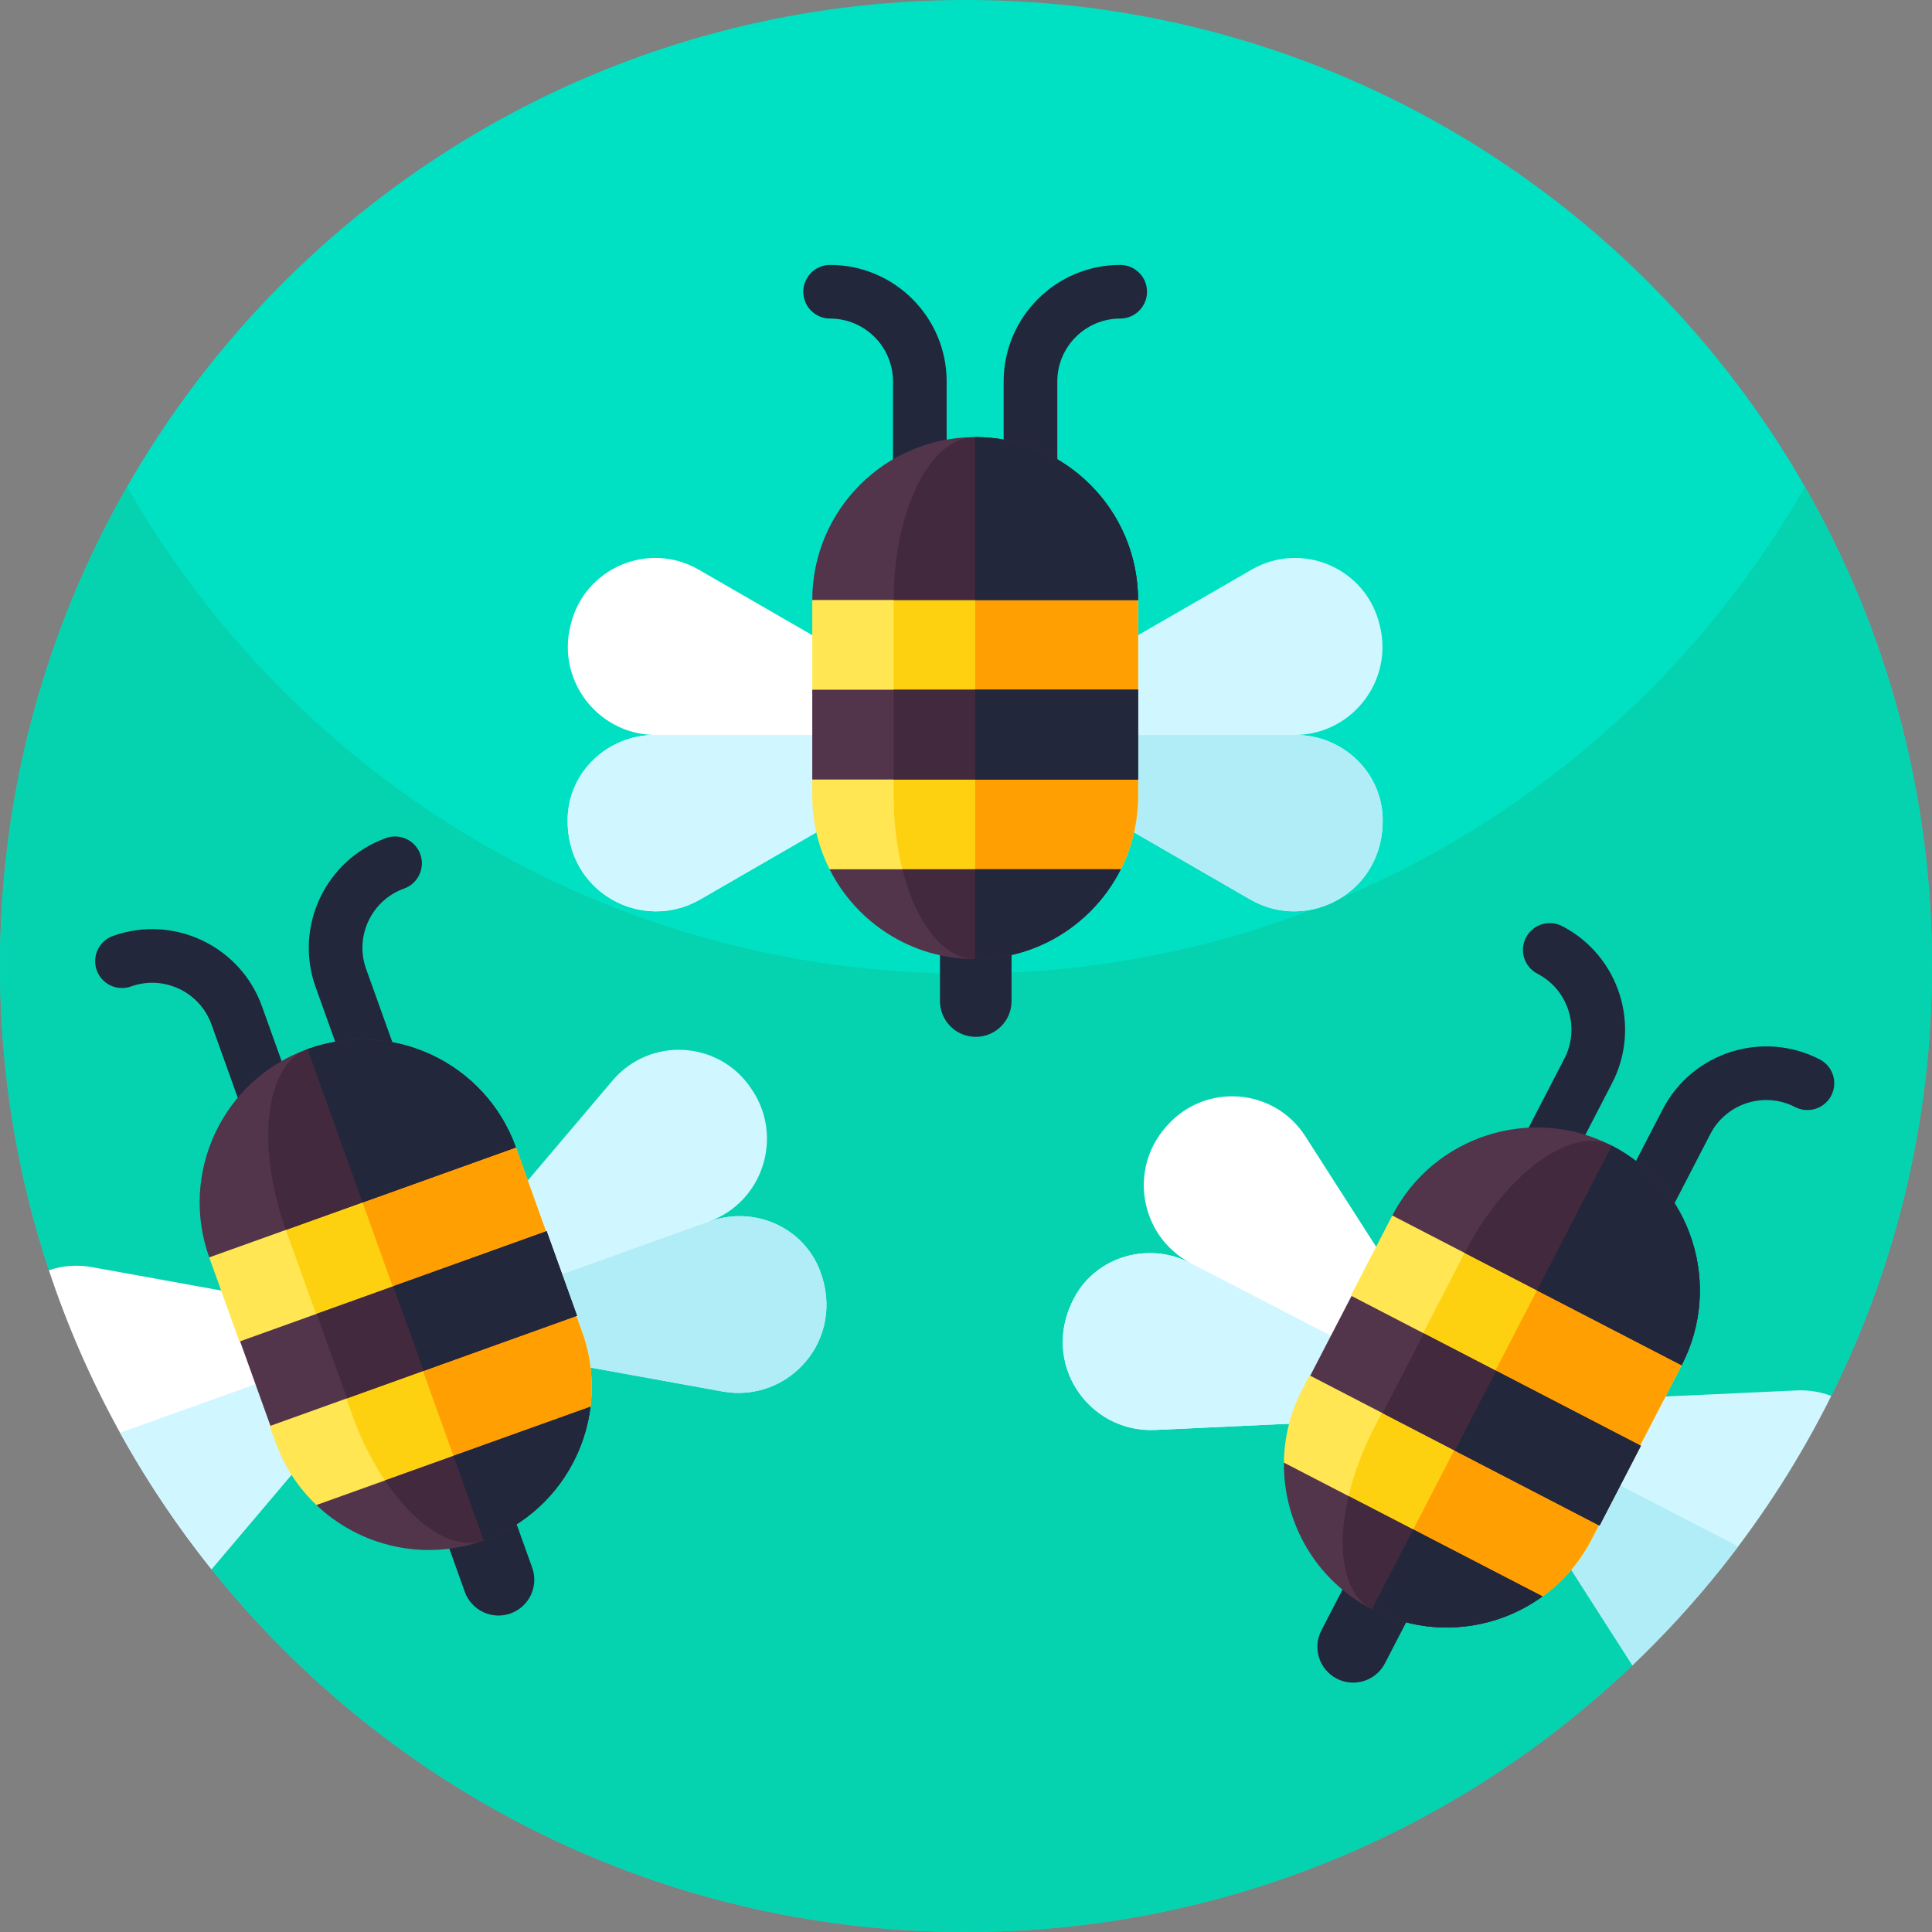 <svg id="Capa_1" enable-background="new 0 0 512 512" height="512" viewBox="0 0 512 512" width="512" xmlns="http://www.w3.org/2000/svg"><rect x="0" y="0" width="512" height="512" fill="#808080" stroke="none"/><g><path d="m512 256c0 40.94-9.61 79.63-26.7 113.94l-8.56 6.1c-22.09 15.74-37.76 38.92-44.13 65.28-45.94 43.79-108.14 70.68-176.61 70.68-80.91 0-153.05-37.54-199.96-96.14-.37-28.29-13.27-54.95-35.2-72.82l-7.88-6.41c-8.41-25.35-12.96-52.46-12.96-80.63 0-46.22 12.25-89.57 33.68-127 44.12-77.07 127.16-129 222.32-129s178.2 51.93 222.32 129c21.43 37.43 33.68 80.78 33.68 127z" fill="#00e1c3"/><path d="m512 256c0 40.94-9.61 79.63-26.7 113.94l-8.56 6.1c-22.09 15.74-37.76 38.92-44.13 65.28-45.94 43.79-108.14 70.68-176.61 70.68-80.9 0-153.05-37.54-199.96-96.14v-.01c-.37-28.29-13.27-54.94-35.2-72.81l-7.88-6.41c-8.41-25.35-12.96-52.46-12.96-80.63 0-46.22 12.25-89.57 33.68-127 44.12 77.07 127.16 129 222.32 129s178.2-51.93 222.32-129c21.43 37.43 33.68 80.78 33.68 127z" fill="#05d3b0"/><g><g><path d="m135.308 427.58c-4.931 1.768-10.362-.796-12.13-5.728l-11.455-31.948c-1.768-4.931.796-10.362 5.728-12.13 4.931-1.768 10.362.796 12.13 5.727l11.455 31.948c1.768 4.932-.797 10.363-5.728 12.131z" fill="#22273b"/><g><g fill="#22273b"><path d="m82.28 323.6c-3.696 1.325-7.766-.597-9.091-4.293l-17.146-47.82c-3.102-8.651-12.664-13.166-21.316-10.064-3.696 1.325-7.766-.597-9.091-4.293s.597-7.766 4.293-9.091c16.032-5.748 33.75 2.618 39.498 18.649l17.146 47.821c1.324 3.695-.598 7.766-4.293 9.091z"/><path d="m109.882 313.703c-3.696 1.325-7.766-.597-9.091-4.293l-17.146-47.82c-5.748-16.031 2.618-33.75 18.65-39.498 3.696-1.325 7.766.597 9.091 4.293s-.597 7.766-4.293 9.091c-8.652 3.102-13.167 12.664-10.065 21.315l17.146 47.82c1.325 3.697-.597 7.767-4.292 9.092z"/></g><g><path d="m79.76 387.85-23.72 28.01c-18.73-23.4-33.44-50.16-43.08-79.23 3.53-1.2 7.42-1.55 11.43-.82l39.26 7.11c6.17 1.11 11.26 5.44 13.38 11.33l5.86 16.35c2.12 5.9.93 12.48-3.13 17.25z" fill="#fff"/><path d="m79.76 387.85-23.72 28.01c-9.05-11.31-17.16-23.4-24.22-36.16l48.14-17.26 2.93 8.16c2.12 5.9.93 12.48-3.13 17.25z" fill="#d0f6ff"/><path d="m217.31 336.776c6.96 18.322-8.431 35.142-25.822 31.986l-38.838-7.043c-6.165-1.113-11.26-5.434-13.374-11.331l-5.863-16.352c-2.114-5.897-.926-12.471 3.127-17.247l25.798-30.44c9.908-11.691 28.258-10.62 36.744 2.143 1.211 1.742 2.144 3.576 2.819 5.458 4.217 11.762-1.672 25.371-14.135 29.839l.354-.127c11.676-4.187 24.791 1.515 29.19 13.114z" fill="#d0f6ff"/><path d="m217.31 336.776c6.96 18.322-8.431 35.142-25.822 31.986l-38.838-7.043c-6.165-1.113-11.26-5.434-13.374-11.331l-2.927-8.164 51.772-18.562c11.675-4.187 24.79 1.515 29.189 13.114z" fill="#b0edf7"/></g><g><path d="m152.771 348.872 1.491 4.157c2.351 6.558 3.019 13.302 2.223 19.78l-.008.003c-8.671 10.857-20.029 18.803-32.618 23.316-5.117 1.835-10.438 3.103-15.859 3.767-7.922.974-16.075.663-24.142-1.046-4.736-4.486-8.508-10.126-10.86-16.684l-1.491-4.157c5.576-5.189 11.622-9.738 18.042-13.612 6.222-3.759 12.792-6.87 19.595-9.309 13.833-4.96 28.665-7.132 43.627-6.215z" fill="#ffe652"/><path d="m109.144 355.087c13.833-4.96 28.664-7.132 43.626-6.215l1.491 4.157c2.351 6.558 3.019 13.302 2.223 19.78l-.008.003c-8.671 10.857-20.029 18.803-32.618 23.316-5.117 1.835-10.438 3.103-15.859 3.767-2.073-2.189-4.09-4.717-5.988-7.556-3.35-4.983-6.351-10.899-8.703-17.457l-3.76-10.487c6.224-3.758 12.794-6.869 19.596-9.308z" fill="#fed110"/><path d="m109.144 355.087c13.833-4.96 28.664-7.132 43.626-6.215l1.491 4.157c2.351 6.558 3.019 13.302 2.223 19.78l-.008.003c-8.671 10.857-20.029 18.803-32.618 23.316z" fill="#ff9f01"/><path d="m136.712 304.083 8.031 22.398c-10.979 10.218-23.804 17.962-37.639 22.913-6.802 2.439-13.86 4.214-21.045 5.262-7.42 1.088-14.979 1.417-22.581.953l-8.028-22.39c5.643-5.249 11.77-9.844 18.28-13.742 6.155-3.699 12.644-6.764 19.359-9.171 13.832-4.959 28.661-7.14 43.623-6.223z" fill="#ffe652"/><path d="m136.712 304.083 8.031 22.398c-10.979 10.218-23.804 17.962-37.639 22.913-6.802 2.439-13.86 4.214-21.045 5.262l-10.298-28.72c-.776-2.165-1.452-4.322-2.032-6.459 6.155-3.699 12.644-6.764 19.359-9.171 13.833-4.959 28.662-7.14 43.624-6.223z" fill="#fed110"/><path d="m136.712 304.083 8.031 22.398c-10.979 10.218-23.804 17.962-37.639 22.913l-14.015-39.089c13.832-4.958 28.661-7.139 43.623-6.222z" fill="#ff9f01"/><path d="m136.712 304.083-81.263 29.137c-8.045-22.438 3.626-47.155 26.063-55.2 22.438-8.045 47.155 3.626 55.2 26.063z" fill="#53354b"/><path d="m136.712 304.083-60.952 21.854c-8.045-22.437-5.467-43.895 5.752-47.917 22.438-8.045 47.155 3.626 55.2 26.063z" fill="#42293d"/><path d="m64.959 340.344h86.329v23.794h-86.329z" fill="#53354b" transform="matrix(.941 -.338 .338 .941 -112.536 57.158)"/><path d="m85.904 336.702h64.751v23.794h-64.751z" fill="#42293d" transform="matrix(.941 -.338 .338 .941 -110.713 60.374)"/><path d="m156.485 372.809c-.563 4.6-1.867 9.066-3.827 13.216-4.717 9.99-13.241 18.181-24.46 22.204-15.88 5.694-32.902 1.508-44.34-9.38z" fill="#53354b"/><path d="m102.012 392.34 54.472-19.531c-.563 4.6-1.867 9.066-3.827 13.216-4.717 9.99-13.241 18.181-24.46 22.204-7.943 2.848-18.084-3.805-26.185-15.889z" fill="#42293d"/></g></g><g fill="#22273b"><path d="m120.167 385.831 36.317-13.021c-.563 4.6-1.867 9.066-3.827 13.216-4.717 9.99-13.241 18.181-24.46 22.204z"/><path d="m136.712 304.083-40.632 14.569-14.568-40.632c22.438-8.045 47.155 3.626 55.2 26.063z"/><path d="m106.858 333.06h43.164v23.794h-43.164z" transform="matrix(.941 -.338 .338 .941 -108.887 63.589)"/></g></g><g><path d="m354.248 444.857c-4.653-2.408-6.473-8.131-4.065-12.784l15.597-30.143c2.408-4.653 8.131-6.473 12.784-4.065 4.652 2.407 6.473 8.131 4.065 12.783l-15.598 30.143c-2.407 4.653-8.13 6.473-12.783 4.066z" fill="#22273b"/><g><g fill="#22273b"><path d="m394.29 335.218c-3.487-1.804-4.851-6.094-3.047-9.581l23.346-45.119c4.224-8.162 1.019-18.24-7.144-22.464-3.487-1.804-4.851-6.094-3.047-9.581s6.094-4.851 9.581-3.047c15.126 7.827 21.064 26.5 13.238 41.625l-23.347 45.119c-1.804 3.488-6.093 4.852-9.58 3.048z"/><path d="m420.332 348.693c-3.487-1.804-4.851-6.094-3.047-9.581l23.347-45.119c7.826-15.125 26.5-21.063 41.626-13.237 3.487 1.804 4.851 6.094 3.047 9.581s-6.094 4.851-9.581 3.047c-8.163-4.224-18.24-1.019-22.464 7.143l-23.346 45.119c-1.805 3.488-6.095 4.852-9.582 3.047z"/></g><g><path d="m368.265 352.244-7.983 15.428c-2.879 5.564-8.503 9.17-14.761 9.454l-39.429 1.821c-17.656.818-30.676-17.898-21.344-35.133 5.901-10.912 19.657-14.821 30.673-9.121l.334.173c-11.759-6.084-15.788-20.355-10.045-31.452.918-1.776 2.087-3.469 3.519-5.035 10.106-11.523 28.435-10.147 36.703 2.757l21.526 33.598c3.382 5.272 3.686 11.946.807 17.51z" fill="#fff"/><path d="m364.268 359.969-3.986 7.703c-2.879 5.564-8.503 9.17-14.761 9.454l-39.429 1.821c-17.656.818-30.676-17.898-21.344-35.133 5.901-10.912 19.657-14.821 30.673-9.121z" fill="#d0f6ff"/><path d="m485.3 369.94c-8.06 16.19-17.78 31.41-28.94 45.42-7.32 9.19-15.26 17.86-23.75 25.96l-18.32-28.61c-3.38-5.27-3.69-11.95-.81-17.51l7.99-15.43c2.87-5.56 8.5-9.17 14.76-9.45l39.86-1.84c3.27-.15 6.38.38 9.21 1.46z" fill="#d0f6ff"/><path d="m460.64 409.83c-1.4 1.87-2.83 3.71-4.28 5.53-7.32 9.19-15.26 17.86-23.75 25.96l-18.32-28.61c-3.38-5.27-3.69-11.95-.81-17.51l3.99-7.7z" fill="#b0edf7"/></g><g><path d="m423.781 404.051-2.029 3.922c-3.202 6.187-7.686 11.269-12.972 15.097l-.007-.004c-13.855 1.042-27.408-1.865-39.286-8.011-4.828-2.498-9.38-5.531-13.558-9.049-6.108-5.138-11.432-11.321-15.673-18.393.06-6.523 1.622-13.126 4.824-19.314l2.029-3.922c7.597.551 15.045 1.881 22.255 3.944 6.99 1.997 13.742 4.69 20.16 8.011 13.05 6.754 24.74 16.137 34.257 27.719z" fill="#ffe652"/><path d="m389.523 376.333c13.051 6.753 24.742 16.136 34.258 27.718l-2.029 3.922c-3.202 6.187-7.686 11.269-12.972 15.097l-.007-.004c-13.855 1.042-27.408-1.865-39.286-8.011-4.828-2.498-9.38-5.531-13.558-9.049.191-3.009.67-6.208 1.456-9.53 1.368-5.846 3.657-12.073 6.859-18.26l5.12-9.894c6.989 1.997 13.741 4.69 20.159 8.011z" fill="#fed110"/><path d="m389.523 376.333c13.051 6.753 24.742 16.136 34.258 27.718l-2.029 3.922c-3.202 6.187-7.686 11.269-12.972 15.097l-.007-.004c-13.855 1.042-27.408-1.865-39.286-8.011z" fill="#ff9f01"/><path d="m445.647 361.793-10.935 21.133c-14.959-1.083-29.363-5.202-42.41-11.963-6.418-3.321-12.524-7.281-18.184-11.829-5.849-4.693-11.237-10.005-16.074-15.889l10.931-21.125c7.687.559 15.224 1.917 22.511 4.03 6.9 1.988 13.563 4.654 19.899 7.933 13.051 6.752 24.746 16.127 34.262 27.71z" fill="#ffe652"/><path d="m445.647 361.793-10.935 21.133c-14.959-1.083-29.363-5.202-42.41-11.963-6.418-3.321-12.524-7.281-18.184-11.829l14.021-27.098c1.057-2.042 2.177-4.006 3.347-5.886 6.9 1.988 13.563 4.654 19.899 7.933 13.051 6.752 24.746 16.127 34.262 27.71z" fill="#fed110"/><path d="m445.647 361.793-10.935 21.133c-14.959-1.083-29.363-5.202-42.41-11.963l19.083-36.88c13.051 6.752 24.746 16.127 34.262 27.71z" fill="#ff9f01"/><path d="m445.647 361.793-76.672-39.674c10.954-21.17 37.003-29.454 58.173-18.5s29.453 37.003 18.499 58.174z" fill="#53354b"/><path d="m445.647 361.793-57.508-29.757c10.954-21.17 28.424-33.893 39.009-28.416 21.17 10.953 29.453 37.002 18.499 58.173z" fill="#42293d"/><path d="m379.015 330.483h23.794v86.329h-23.794z" fill="#53354b" transform="matrix(.46 -.888 .888 .46 -120.592 549.115)"/><path d="m388.597 346.23h23.794v64.751h-23.794z" fill="#42293d" transform="matrix(.46 -.888 .888 .46 -119.816 560.308)"/><path d="m408.779 423.07c-3.752 2.72-7.911 4.806-12.284 6.197-10.528 3.348-22.331 2.683-32.917-2.794-14.982-7.753-23.508-23.069-23.323-38.86z" fill="#53354b"/><path d="m357.384 396.476 51.395 26.594c-3.752 2.72-7.911 4.806-12.284 6.197-10.528 3.348-22.331 2.683-32.917-2.794-7.495-3.879-9.528-15.836-6.194-29.997z" fill="#42293d"/></g></g><g fill="#22273b"><path d="m374.513 405.34 34.266 17.73c-3.752 2.72-7.911 4.806-12.284 6.197-10.528 3.348-22.331 2.683-32.917-2.794z"/><path d="m445.647 361.793-38.336-19.837 19.837-38.336c21.17 10.953 29.453 37.002 18.499 58.173z"/><path d="m398.183 361.984h23.794v43.164h-23.794z" transform="matrix(.46 -.888 .888 .46 -119.041 571.501)"/></g></g><g><path d="m258.588 274.778c-5.239 0-9.486-4.247-9.486-9.486v-33.939c0-5.239 4.247-9.486 9.486-9.486 5.238 0 9.485 4.247 9.485 9.485v33.94c0 5.239-4.247 9.486-9.485 9.486z" fill="#22273b"/><g><g fill="#22273b"><path d="m243.764 159.001c-3.926 0-7.109-3.183-7.109-7.109v-50.801c0-9.19-7.477-16.668-16.669-16.668-3.926 0-7.109-3.183-7.109-7.109s3.183-7.109 7.109-7.109c17.031 0 30.886 13.856 30.887 30.886v50.801c.001 3.927-3.182 7.109-7.109 7.109z"/><path d="m273.087 159.002c-3.926 0-7.109-3.183-7.109-7.109v-50.802c0-17.03 13.855-30.886 30.886-30.886 3.926 0 7.109 3.183 7.109 7.109s-3.183 7.109-7.109 7.109c-9.191 0-16.668 7.477-16.668 16.668v50.801c0 3.927-3.183 7.11-7.109 7.11z"/></g><g><path d="m228.476 186.083v17.371c0 6.264-3.337 12.052-8.765 15.18l-34.182 19.738c-15.305 8.84-35.47-1.798-35.102-21.394.226-12.403 10.647-22.197 23.05-22.197h.376c-13.24 0-23.376-10.822-23.376-23.318 0-1.999.259-4.04.811-6.089 3.68-14.879 20.591-22.08 33.864-14.419l34.558 19.947c5.429 3.129 8.766 8.917 8.766 15.181z" fill="#fff"/><path d="m228.476 194.781v8.673c0 6.264-3.337 12.052-8.765 15.18l-34.182 19.738c-15.305 8.84-35.47-1.798-35.102-21.394.226-12.403 10.647-22.197 23.05-22.197z" fill="#d0f6ff"/><path d="m366.424 216.978c.368 19.596-19.797 30.234-35.102 21.394l-34.182-19.738c-5.428-3.128-8.765-8.916-8.765-15.18v-17.371c0-6.264 3.337-12.052 8.765-15.18l34.558-19.947c13.273-7.661 30.184-.46 33.864 14.419.552 2.049.811 4.09.811 6.089 0 12.495-10.137 23.318-23.376 23.318h.376c12.405-.001 22.826 9.793 23.051 22.196z" fill="#d0f6ff"/><path d="m366.424 216.978c.368 19.596-19.797 30.234-35.102 21.394l-34.182-19.738c-5.428-3.128-8.765-8.916-8.765-15.18v-8.673h54.999c12.404 0 22.825 9.794 23.05 22.197z" fill="#b0edf7"/></g><g><path d="m301.59 206.582v4.416c0 6.967-1.647 13.541-4.583 19.37h-.008c-11.826 7.293-25.2 10.939-38.573 10.939-5.436 0-10.873-.602-16.2-1.806-7.786-1.757-15.355-4.801-22.373-9.133-2.944-5.821-4.592-12.403-4.592-19.37v-4.416c7-3.002 14.227-5.244 21.578-6.724 7.126-1.439 14.36-2.15 21.586-2.15 14.696 0 29.391 2.961 43.165 8.874z" fill="#ffe652"/><path d="m258.426 197.708c14.695 0 29.39 2.961 43.164 8.874v4.416c0 6.967-1.647 13.541-4.583 19.37h-.008c-11.826 7.293-25.2 10.939-38.573 10.939-5.436 0-10.873-.602-16.2-1.806-1.213-2.76-2.258-5.821-3.086-9.133-1.472-5.821-2.3-12.403-2.3-19.37v-11.14c7.125-1.439 14.359-2.15 21.586-2.15z" fill="#fed110"/><path d="m258.426 197.708c14.695 0 29.39 2.961 43.164 8.874v4.416c0 6.967-1.647 13.541-4.583 19.37h-.008c-11.826 7.293-25.2 10.939-38.573 10.939z" fill="#ff9f01"/><path d="m301.59 159.002v23.794c-13.783 5.913-28.469 8.874-43.164 8.865-7.226 0-14.469-.711-21.586-2.149-7.352-1.48-14.578-3.722-21.578-6.724v-23.786c7.084-3.036 14.402-5.294 21.845-6.766 7.042-1.405 14.185-2.099 21.319-2.099 14.695-.001 29.389 2.952 43.164 8.865z" fill="#ffe652"/><path d="m301.59 159.002v23.794c-13.783 5.913-28.469 8.874-43.164 8.865-7.226 0-14.469-.711-21.586-2.149v-30.511c0-2.3.092-4.558.268-6.766 7.042-1.405 14.185-2.099 21.319-2.099 14.694 0 29.388 2.953 43.163 8.866z" fill="#fed110"/><path d="m301.59 159.002v23.794c-13.783 5.913-28.469 8.874-43.164 8.865v-41.525c14.695 0 29.389 2.953 43.164 8.866z" fill="#ff9f01"/><path d="m301.59 159.002h-86.329c0-23.836 19.328-43.164 43.164-43.164 23.837-.001 43.165 19.327 43.165 43.164z" fill="#53354b"/><path d="m301.59 159.002h-64.751c0-23.836 9.668-43.164 21.586-43.164 23.837-.001 43.165 19.327 43.165 43.164z" fill="#42293d"/><path d="m215.261 182.788h86.329v23.794h-86.329z" fill="#53354b"/><path d="m236.839 182.788h64.751v23.795h-64.751z" fill="#42293d"/><path d="m297.007 230.368c-2.082 4.14-4.817 7.904-8.062 11.149-7.812 7.811-18.601 12.646-30.519 12.646-16.869 0-31.48-9.685-38.573-23.794h77.154z" fill="#53354b"/><path d="m239.139 230.368h57.868c-2.082 4.14-4.817 7.904-8.062 11.149-7.812 7.811-18.601 12.646-30.519 12.646-8.439 0-15.741-9.686-19.287-23.795z" fill="#42293d"/></g></g><g fill="#22273b"><path d="m258.426 230.368h38.581c-2.082 4.14-4.817 7.904-8.062 11.149-7.812 7.811-18.601 12.646-30.519 12.646z"/><path d="m301.59 159.002h-43.165v-43.164c23.837-.001 43.165 19.327 43.165 43.164z"/><path d="m258.426 182.788h43.164v23.795h-43.164z"/></g></g></g></g></svg>